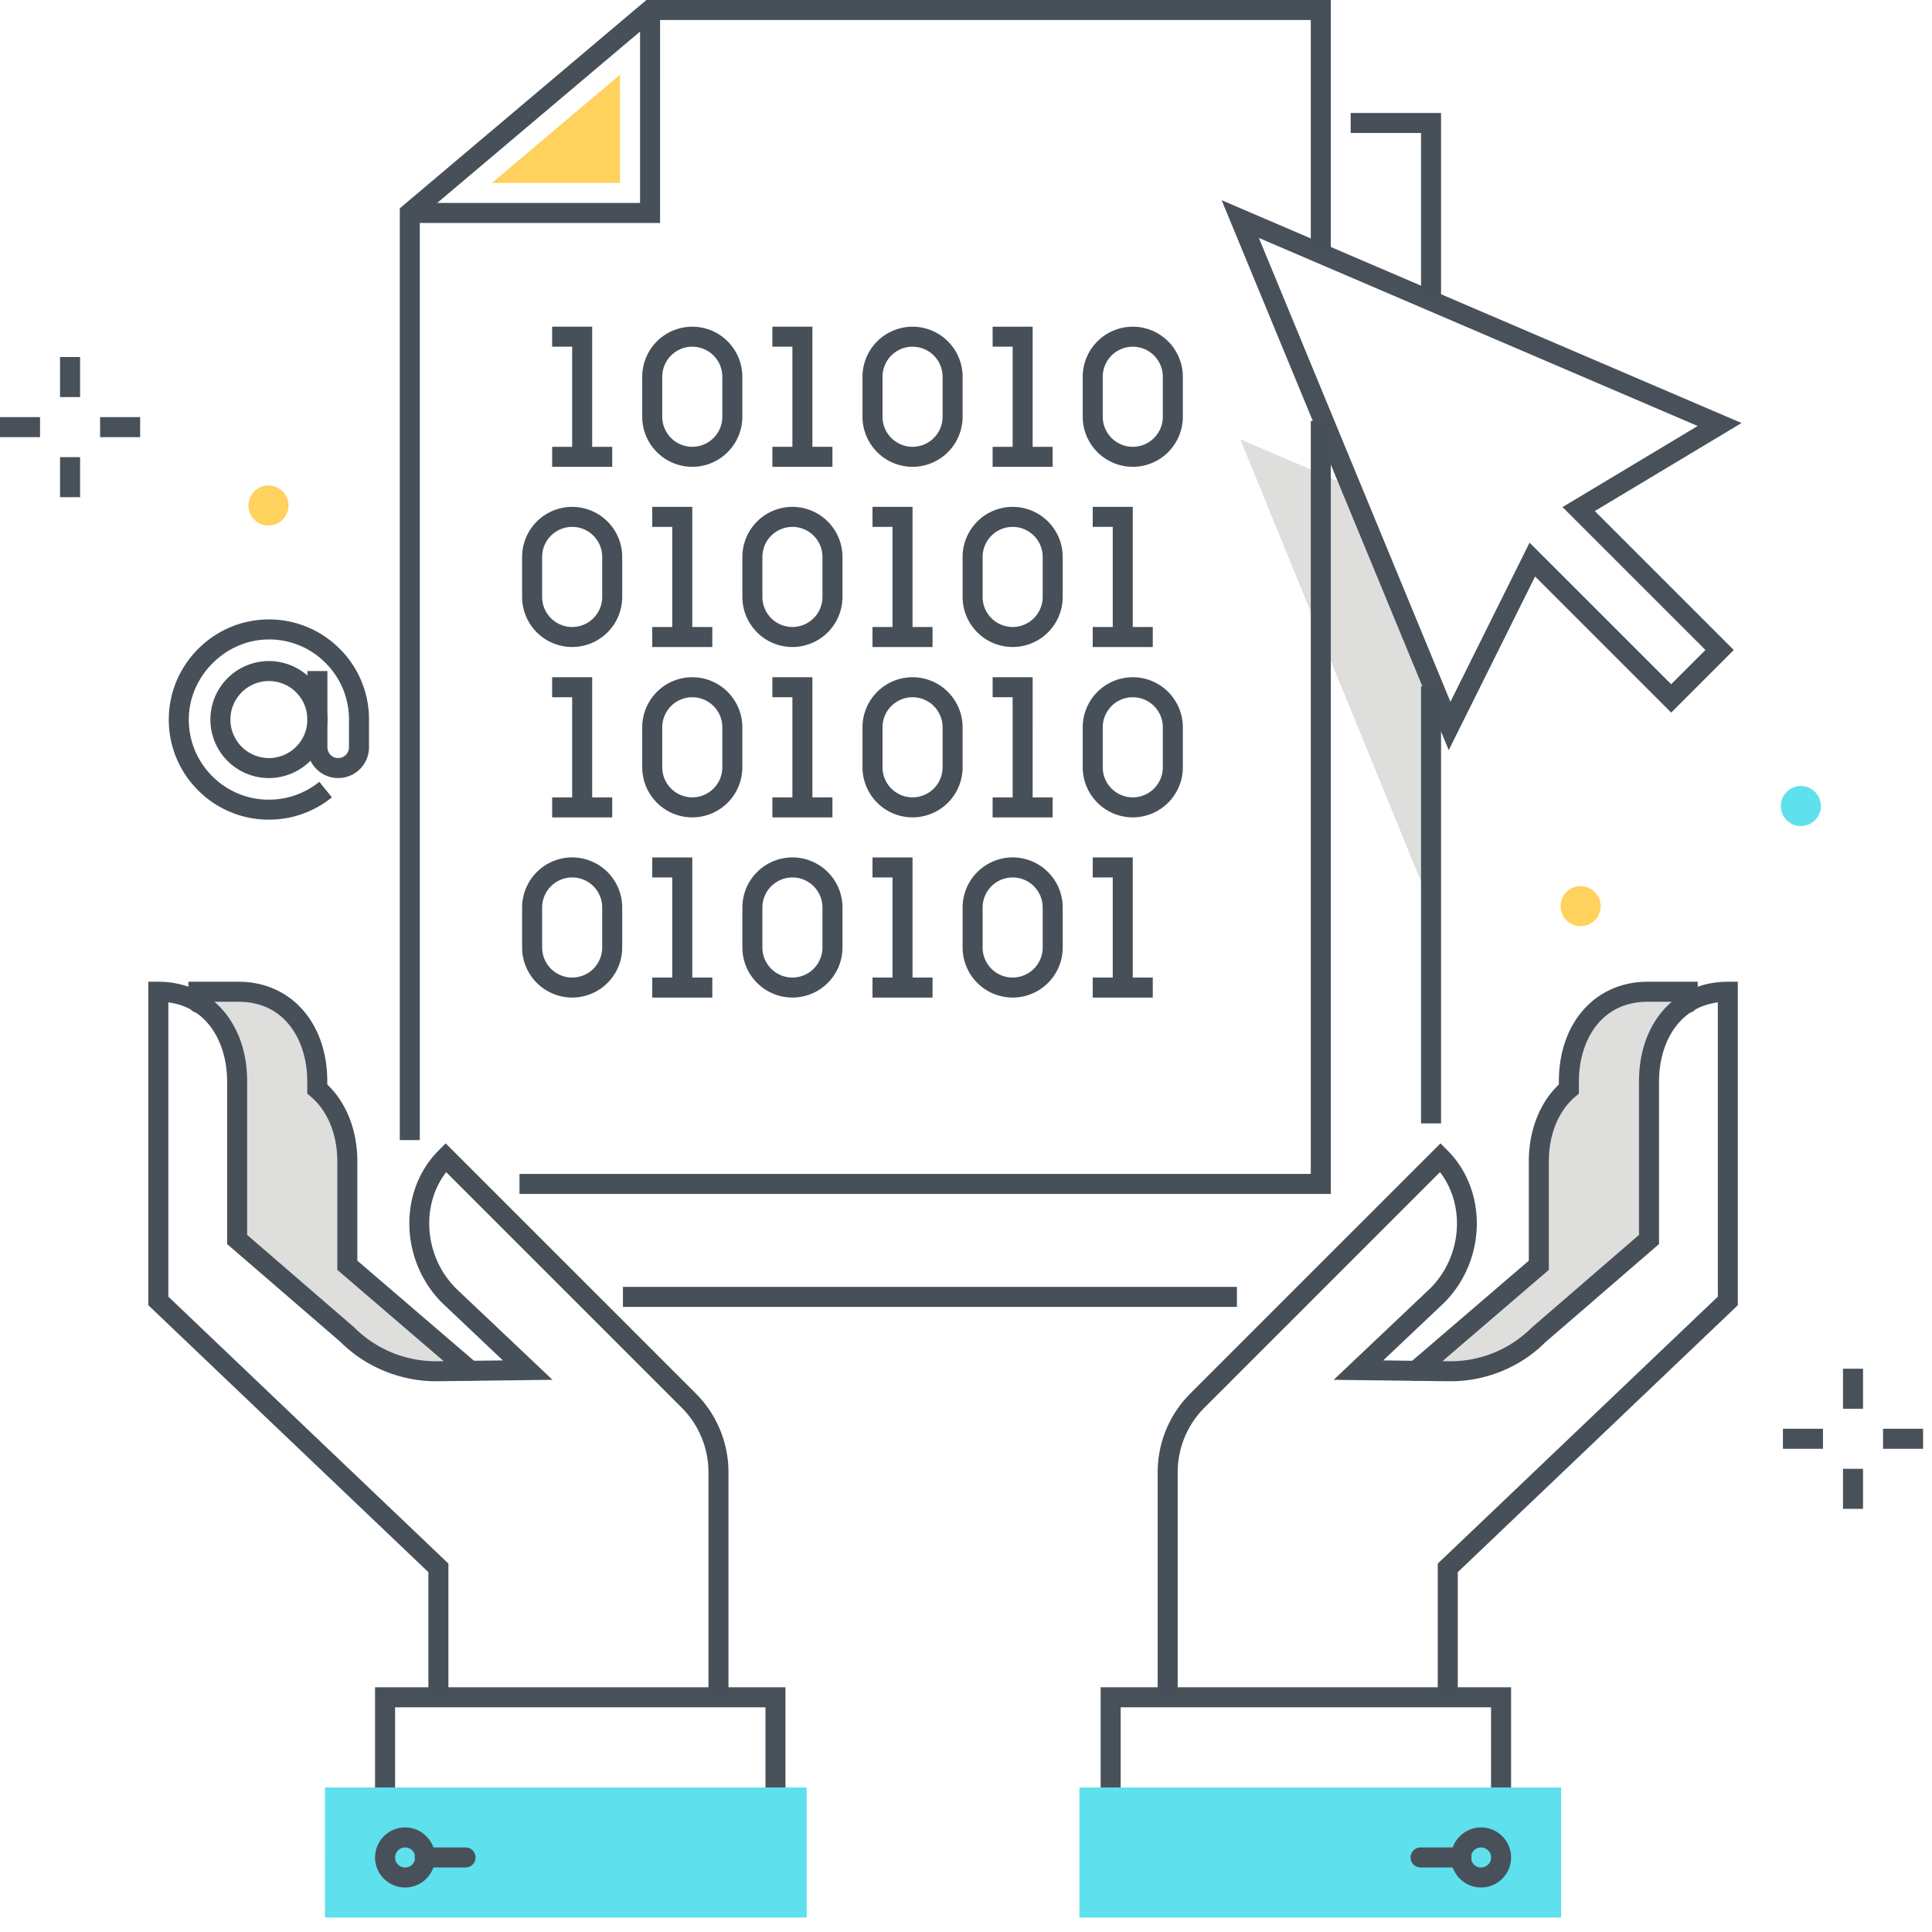 <svg xmlns="http://www.w3.org/2000/svg" width="120" height="120" viewBox="0 0 120 120">
    <g fill="none" fill-rule="nonzero">
        <g transform="translate(8.705)">
            <g transform="translate(67.151 12.435)">
                <circle cx="35.998" cy="37.63" r="1.244" fill="#5FE0ED"/>
                <path fill="#DEDEDD" d="M12.889 29.528L8.042 17.791l-6.863-2.94 11.606 28.397.104-6.229z"/>
                <path fill="#48515A" d="M14.128 34.158L.022 0l32.292 13.84-9.114 5.467 8.63 8.63-3.886 3.887-8.452-8.452-5.364 10.786zM2.336 2.345l11.897 28.81 4.915-9.885 8.796 8.795 2.128-2.128-8.877-8.877 8.394-5.036L2.336 2.344z"/>
                <circle cx="22.319" cy="43.847" r="1.244" fill="#FFD15D"/>
            </g>
            <path fill="#475059" d="M32.293 13.85H16.75v-1.244h14.3V.622h1.244zM73.954 74.157H23.562v-1.243H72.71V26.148h1.244z"/>
            <path fill="#475059" d="M17.37 70.813h-1.243V12.939L31.444 0h42.51v15.733H72.71V1.243H31.9L17.37 13.518z"/>
            <path fill="#FFD15D" d="M21.848 11.362h7.958V4.64z"/>
            <g fill="#475059">
                <path d="M29.987 79.93h38.136v1.244H29.987zM79.558 42.625h1.244v27.152h-1.244zM80.802 18.687h-1.244V8.26h-4.37V7.017h5.614z"/>
            </g>
            <g fill="#475059">
                <path d="M28.076 28.373h-1.243v-6.84h-1.244V20.29h2.487z"/>
                <path d="M25.59 27.752h3.73v1.244h-3.73zM34.295 28.995a3.113 3.113 0 0 1-3.11-3.109V23.4a3.113 3.113 0 0 1 3.11-3.109 3.113 3.113 0 0 1 3.108 3.109v2.487a3.113 3.113 0 0 1-3.108 3.109zm0-7.461a1.867 1.867 0 0 0-1.866 1.865v2.487c0 1.029.837 1.865 1.866 1.865a1.867 1.867 0 0 0 1.865-1.865V23.4a1.867 1.867 0 0 0-1.865-1.865z"/>
                <g>
                    <path d="M41.755 28.373h-1.243v-6.84h-1.244V20.29h2.487z"/>
                    <path d="M39.269 27.752h3.73v1.244h-3.73z"/>
                </g>
                <g>
                    <path d="M47.975 28.995a3.113 3.113 0 0 1-3.109-3.109V23.4a3.113 3.113 0 0 1 3.11-3.109 3.113 3.113 0 0 1 3.108 3.109v2.487a3.113 3.113 0 0 1-3.109 3.109zm0-7.461a1.867 1.867 0 0 0-1.865 1.865v2.487c0 1.029.837 1.865 1.865 1.865a1.867 1.867 0 0 0 1.866-1.865V23.4a1.867 1.867 0 0 0-1.866-1.865zM55.435 28.373h-1.243v-6.84h-1.243V20.29h2.486z"/>
                    <path d="M52.949 27.752h3.729v1.244h-3.73zM61.654 28.995a3.113 3.113 0 0 1-3.109-3.109V23.4a3.113 3.113 0 0 1 3.11-3.109 3.113 3.113 0 0 1 3.108 3.109v2.487a3.113 3.113 0 0 1-3.109 3.109zm0-7.461a1.867 1.867 0 0 0-1.865 1.865v2.487c0 1.029.837 1.865 1.865 1.865a1.867 1.867 0 0 0 1.866-1.865V23.4a1.867 1.867 0 0 0-1.866-1.865z"/>
                </g>
                <g>
                    <path d="M26.833 40.187a3.113 3.113 0 0 1-3.109-3.11v-2.486a3.113 3.113 0 0 1 3.11-3.109 3.113 3.113 0 0 1 3.108 3.109v2.487a3.113 3.113 0 0 1-3.109 3.109zm0-7.461a1.867 1.867 0 0 0-1.865 1.865v2.487c0 1.029.837 1.865 1.865 1.865a1.867 1.867 0 0 0 1.866-1.865V34.59a1.867 1.867 0 0 0-1.866-1.865zM34.294 39.565H33.05v-6.84h-1.243v-1.243h2.487z"/>
                    <path d="M31.807 38.944h3.73v1.244h-3.73z"/>
                    <g>
                        <path d="M40.514 40.187a3.113 3.113 0 0 1-3.109-3.11v-2.486a3.113 3.113 0 0 1 3.11-3.109 3.113 3.113 0 0 1 3.108 3.109v2.487a3.113 3.113 0 0 1-3.109 3.109zm0-7.461a1.867 1.867 0 0 0-1.865 1.865v2.487c0 1.029.836 1.865 1.865 1.865a1.867 1.867 0 0 0 1.865-1.865V34.59a1.867 1.867 0 0 0-1.865-1.865zM47.974 39.565h-1.243v-6.84h-1.243v-1.243h2.486z"/>
                        <path d="M45.487 38.944h3.73v1.244h-3.73zM54.193 40.187a3.113 3.113 0 0 1-3.109-3.11v-2.486a3.113 3.113 0 0 1 3.109-3.109 3.113 3.113 0 0 1 3.109 3.109v2.487a3.113 3.113 0 0 1-3.109 3.109zm0-7.461a1.867 1.867 0 0 0-1.865 1.865v2.487c0 1.029.836 1.865 1.865 1.865a1.867 1.867 0 0 0 1.865-1.865V34.59a1.867 1.867 0 0 0-1.865-1.865z"/>
                        <g>
                            <path d="M61.653 39.565H60.41v-6.84h-1.243v-1.243h2.486z"/>
                            <path d="M59.166 38.944h3.73v1.244h-3.73z"/>
                        </g>
                    </g>
                </g>
            </g>
            <g fill="#475059">
                <path d="M28.076 50.147h-1.243v-6.84h-1.244v-1.243h2.487z"/>
                <path d="M25.59 49.526h3.73v1.244h-3.73zM34.295 50.769a3.113 3.113 0 0 1-3.11-3.11v-2.486a3.113 3.113 0 0 1 3.11-3.11 3.113 3.113 0 0 1 3.108 3.11v2.487a3.113 3.113 0 0 1-3.108 3.109zm0-7.462a1.867 1.867 0 0 0-1.866 1.866v2.487c0 1.028.837 1.865 1.866 1.865a1.867 1.867 0 0 0 1.865-1.865v-2.487a1.867 1.867 0 0 0-1.865-1.866z"/>
                <g>
                    <path d="M41.755 50.147h-1.243v-6.84h-1.244v-1.243h2.487z"/>
                    <path d="M39.269 49.526h3.73v1.244h-3.73z"/>
                </g>
                <g>
                    <path d="M47.975 50.769a3.113 3.113 0 0 1-3.109-3.11v-2.486a3.113 3.113 0 0 1 3.11-3.11 3.113 3.113 0 0 1 3.108 3.11v2.487a3.113 3.113 0 0 1-3.109 3.109zm0-7.462a1.867 1.867 0 0 0-1.865 1.866v2.487c0 1.028.837 1.865 1.865 1.865a1.867 1.867 0 0 0 1.866-1.865v-2.487a1.867 1.867 0 0 0-1.866-1.866zM55.435 50.147h-1.243v-6.84h-1.243v-1.243h2.486z"/>
                    <path d="M52.949 49.526h3.729v1.244h-3.73zM61.654 50.769a3.113 3.113 0 0 1-3.109-3.11v-2.486a3.113 3.113 0 0 1 3.11-3.11 3.113 3.113 0 0 1 3.108 3.11v2.487a3.113 3.113 0 0 1-3.109 3.109zm0-7.462a1.867 1.867 0 0 0-1.865 1.866v2.487c0 1.028.837 1.865 1.865 1.865a1.867 1.867 0 0 0 1.866-1.865v-2.487a1.867 1.867 0 0 0-1.866-1.866z"/>
                </g>
                <g>
                    <path d="M26.833 61.96a3.113 3.113 0 0 1-3.109-3.108v-2.487a3.113 3.113 0 0 1 3.11-3.11 3.113 3.113 0 0 1 3.108 3.11v2.487a3.113 3.113 0 0 1-3.109 3.109zm0-7.46a1.867 1.867 0 0 0-1.865 1.865v2.487c0 1.028.837 1.865 1.865 1.865a1.867 1.867 0 0 0 1.866-1.865v-2.487a1.867 1.867 0 0 0-1.866-1.866zM34.294 61.339H33.05v-6.84h-1.243v-1.243h2.487z"/>
                    <path d="M31.807 60.718h3.73v1.244h-3.73z"/>
                    <g>
                        <path d="M40.514 61.96a3.113 3.113 0 0 1-3.109-3.108v-2.487a3.113 3.113 0 0 1 3.11-3.11 3.113 3.113 0 0 1 3.108 3.11v2.487a3.113 3.113 0 0 1-3.109 3.109zm0-7.46a1.867 1.867 0 0 0-1.865 1.865v2.487c0 1.028.836 1.865 1.865 1.865a1.867 1.867 0 0 0 1.865-1.865v-2.487a1.867 1.867 0 0 0-1.865-1.866zM47.974 61.339h-1.243v-6.84h-1.243v-1.243h2.486z"/>
                        <path d="M45.487 60.718h3.73v1.244h-3.73zM54.193 61.96a3.113 3.113 0 0 1-3.109-3.108v-2.487a3.113 3.113 0 0 1 3.109-3.11 3.113 3.113 0 0 1 3.109 3.11v2.487a3.113 3.113 0 0 1-3.109 3.109zm0-7.46a1.867 1.867 0 0 0-1.865 1.865v2.487c0 1.028.836 1.865 1.865 1.865a1.867 1.867 0 0 0 1.865-1.865v-2.487a1.867 1.867 0 0 0-1.865-1.866z"/>
                        <g>
                            <path d="M61.653 61.339H60.41v-6.84h-1.243v-1.243h2.486z"/>
                            <path d="M59.166 60.718h3.73v1.244h-3.73z"/>
                        </g>
                    </g>
                </g>
            </g>
            <g>
                <path fill="#48515A" d="M40.082 112.884H38.84v-6.84H15.835v6.84H14.59V104.8h25.491z"/>
                <path fill="#5FE0ED" d="M11.482 111.021H41.4v8.08H11.48z"/>
                <g fill="#48515A">
                    <path d="M20.186 115.992H17.7a.622.622 0 1 1 0-1.243h2.486a.622.622 0 1 1 0 1.243z"/>
                    <path d="M16.456 117.236a1.867 1.867 0 0 1-1.865-1.865c0-1.029.837-1.866 1.865-1.866 1.029 0 1.866.837 1.866 1.866a1.867 1.867 0 0 1-1.866 1.865zm0-2.487a.622.622 0 1 0 .002 1.245.622.622 0 0 0-.002-1.245z"/>
                </g>
                <g>
                    <path fill="#DEDEDD" d="M6.024 67.167v9.82l6.856 5.922a7.726 7.726 0 0 0 5.561 2.262l2.066-.026-7.64-6.557v-6.444c0-1.855-.665-3.493-1.866-4.505v-.472c0-3.075-1.82-5.568-4.894-5.568v.667c-.697-.425-1.532-.667-2.489-.667v.667c1.542.941 2.406 2.783 2.406 4.901z"/>
                    <path fill="#475059" d="M20.507 85.767a.618.618 0 0 1-.405-.15l-7.856-6.743v-6.73c0-1.68-.6-3.148-1.646-4.03l-.22-.186v-.76c0-2.463-1.322-4.947-4.273-4.947H4.24v.045a.622.622 0 1 1-1.243 0v-1.289h3.11c3.247 0 5.516 2.546 5.516 6.19v.194c1.19 1.128 1.867 2.853 1.867 4.783v6.158l7.422 6.371a.622.622 0 0 1-.405 1.094z"/>
                    <path fill="#475059" d="M35.92 105.672a.622.622 0 0 1-.621-.622V91.46a5.671 5.671 0 0 0-1.672-4.036l-14.62-14.62c-1.594 2.07-1.367 5.245.619 7.231l5.986 5.667-7.163.09c-2.232.016-4.426-.862-6.008-2.444l-7.039-6.077V67.167c0-2.282-1.135-4.583-3.65-4.907v18.277l17.395 16.58v7.88a.622.622 0 1 1-1.244 0V97.65L.508 81.07V60.977h.621c3.248 0 5.517 2.546 5.517 6.19v9.535l6.64 5.736a7.164 7.164 0 0 0 5.147 2.111l4.098-.052-3.772-3.57c-2.632-2.632-2.727-6.963-.22-9.47l.438-.44 15.529 15.528a6.906 6.906 0 0 1 2.036 4.915v13.59a.622.622 0 0 1-.621.622z"/>
                </g>
                <g>
                    <path fill="#48515A" d="M85.151 112.884h-1.244v-6.84H60.903v6.84h-1.244V104.8h25.492z"/>
                    <path fill="#5FE0ED" d="M58.34 111.021h29.92v8.08H58.34z"/>
                    <g fill="#48515A">
                        <path d="M82.042 115.992h-2.486a.622.622 0 1 1 0-1.243h2.486a.622.622 0 1 1 0 1.243z"/>
                        <path d="M83.286 117.236a1.867 1.867 0 0 1-1.866-1.865c0-1.029.837-1.866 1.866-1.866 1.028 0 1.865.837 1.865 1.866a1.867 1.867 0 0 1-1.865 1.865zm0-2.487a.622.622 0 1 0 0 1.245.622.622 0 0 0 0-1.245z"/>
                    </g>
                    <g>
                        <path fill="#DEDEDD" d="M93.718 67.167v9.82l-6.856 5.922A7.726 7.726 0 0 1 81.3 85.17l-2.066-.026 7.64-6.557v-6.444c0-1.855.665-3.493 1.866-4.505v-.472c0-3.075 1.82-5.568 4.894-5.568v.667c.697-.425 1.532-.667 2.489-.667v.667c-1.542.941-2.406 2.783-2.406 4.901z"/>
                        <path fill="#475059" d="M79.235 85.767a.62.62 0 0 1-.405-1.094l7.422-6.37v-6.159c0-1.93.678-3.655 1.867-4.783v-.194c0-3.644 2.269-6.19 5.516-6.19h3.11v1.29a.622.622 0 1 1-1.243 0v-.046h-1.867c-2.951 0-4.272 2.484-4.272 4.946v.76l-.221.187c-1.046.882-1.646 2.35-1.646 4.03v6.73l-7.856 6.743a.618.618 0 0 1-.405.15z"/>
                        <path fill="#475059" d="M63.821 105.672a.622.622 0 0 1-.621-.622V91.46c0-1.856.723-3.602 2.036-4.915l15.529-15.528.439.44c2.506 2.507 2.41 6.838-.209 9.457l-3.784 3.583 4.098.052a7.128 7.128 0 0 0 5.113-2.08l6.674-5.767v-9.535c0-3.644 2.269-6.19 5.517-6.19h.621V81.07L81.84 97.65v7.348a.622.622 0 1 1-1.244 0v-7.88l17.396-16.58V62.26c-2.516.324-3.651 2.625-3.651 4.907v10.104l-7.072 6.108c-1.525 1.527-3.672 2.414-5.872 2.414h-.103l-7.163-.09 5.998-5.68c1.976-1.975 2.202-5.149.607-7.22l-14.62 14.62a5.671 5.671 0 0 0-1.672 4.037v13.59a.622.622 0 0 1-.622.622z"/>
                    </g>
                </g>
            </g>
            <g fill="#475059">
                <path d="M7.997 48.328a3.639 3.639 0 0 1-3.635-3.635 3.639 3.639 0 0 1 3.635-3.635 3.639 3.639 0 0 1 3.634 3.635 3.639 3.639 0 0 1-3.634 3.635zm0-6.027a2.394 2.394 0 0 0-2.391 2.392 2.394 2.394 0 0 0 2.39 2.391 2.394 2.394 0 0 0 2.392-2.391A2.394 2.394 0 0 0 7.997 42.3z"/>
                <path d="M7.997 50.91a6.167 6.167 0 0 1-4.48-1.906 6.17 6.17 0 0 1-1.733-4.553c.122-3.226 2.745-5.849 5.971-5.972a6.189 6.189 0 0 1 4.554 1.734 6.167 6.167 0 0 1 1.906 4.48v1.721a1.916 1.916 0 0 1-1.914 1.914 1.916 1.916 0 0 1-1.913-1.914V41.68h1.243v4.735a.67.67 0 0 0 1.34 0v-1.721a4.934 4.934 0 0 0-1.525-3.584 4.897 4.897 0 0 0-3.644-1.387c-2.537.096-4.68 2.239-4.776 4.776a4.937 4.937 0 0 0 1.387 3.644 4.933 4.933 0 0 0 3.584 1.525 4.938 4.938 0 0 0 3.13-1.109l.783.966a6.204 6.204 0 0 1-3.913 1.386z"/>
            </g>
            <circle cx="7.97" cy="31.397" r="1.244" fill="#FFD15D"/>
        </g>
        <g fill="#48515A">
            <path d="M3.73 22.176h1.245v2.487H3.73zM3.73 28.394h1.245v2.487H3.73z"/>
            <g>
                <path d="M6.218 25.907h2.487v1.244H6.218zM0 25.907h2.487v1.244H0z"/>
            </g>
        </g>
        <g fill="#48515A">
            <path d="M114.472 85.013h1.244V87.5h-1.244zM114.472 91.23h1.244v2.487h-1.244z"/>
            <g>
                <path d="M116.96 88.743h2.486v1.244h-2.487zM110.741 88.743h2.487v1.244h-2.487z"/>
            </g>
        </g>
    </g>
</svg>

